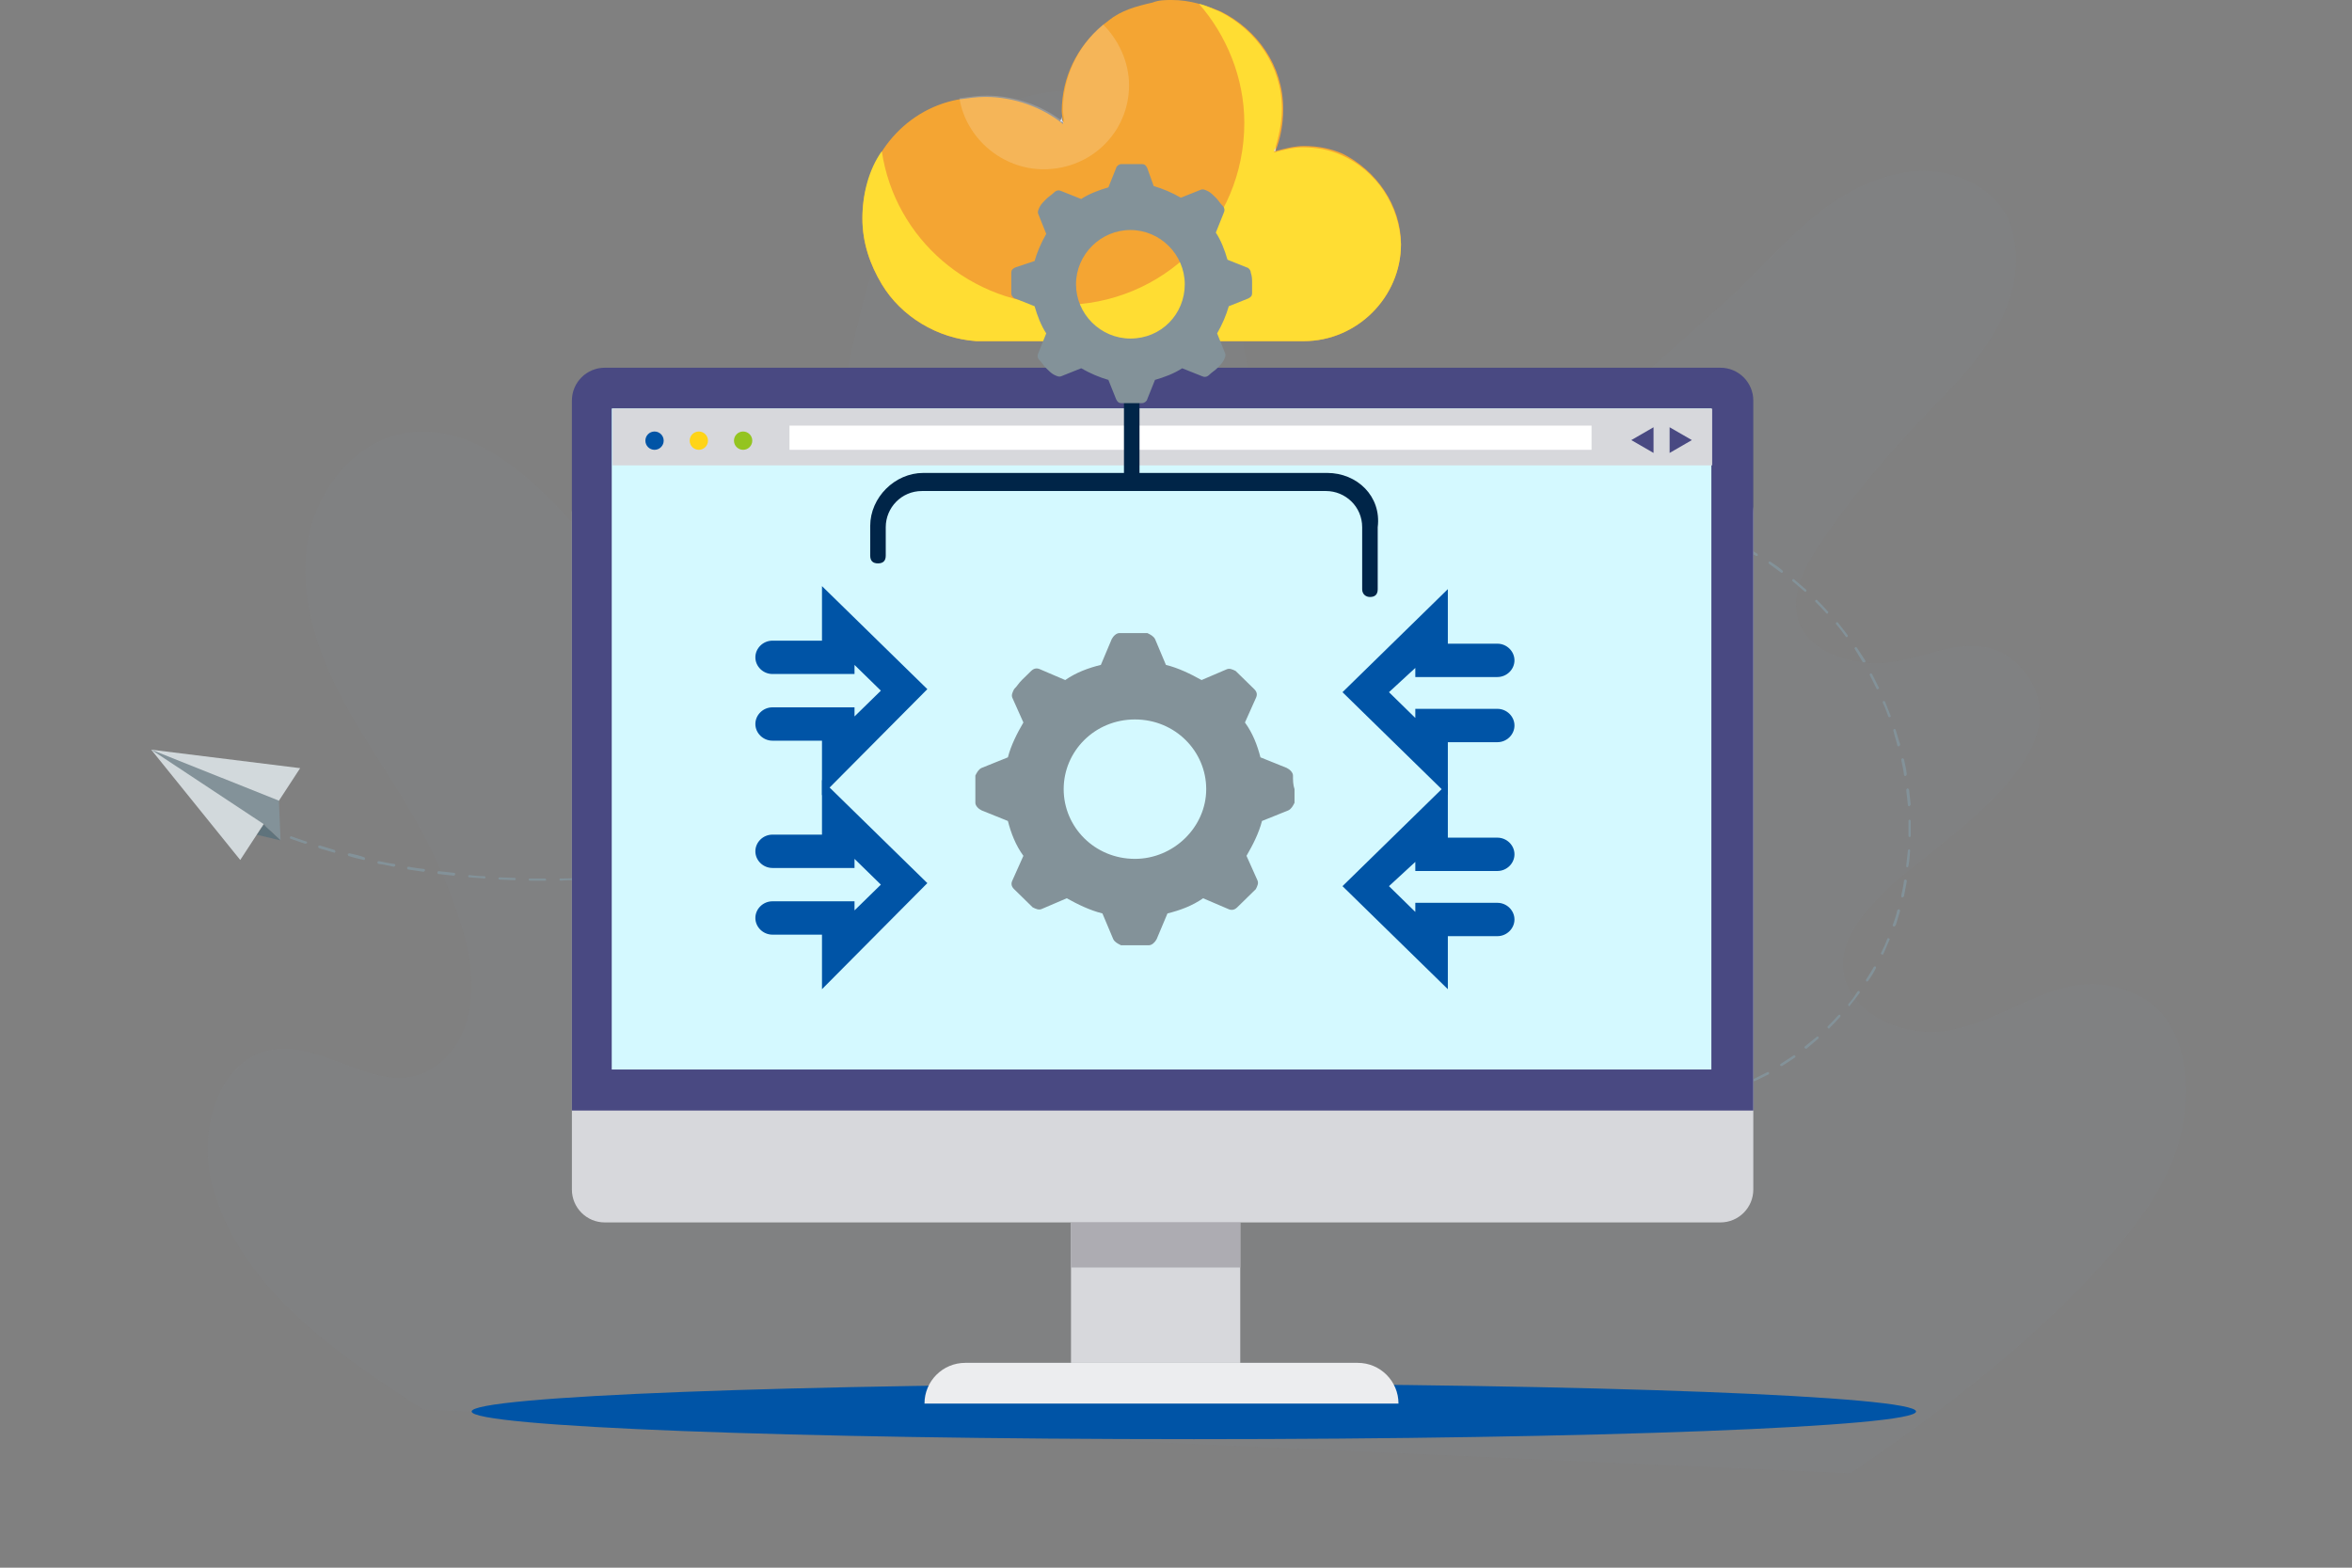 <svg width="420" height="280" viewBox="0 0 420 280" fill="none" xmlns="http://www.w3.org/2000/svg">
<rect x="0" y="0" width="420" height="280" fill="#808080" stroke="none"/>
<g clip-path="url(#clip0_18062_8761)">
<path opacity="0.1" d="M75.601 251.754C59.821 241.604 42.834 229.864 37.926 211.756C35.31 202.103 38.814 189.058 48.69 187.478C57.988 185.991 67.533 195.665 75.966 191.477C85.543 186.721 85.236 174.48 82.572 165.838C80.701 159.769 78.231 153.884 75.209 148.297C70.744 140.043 65.096 132.465 60.771 124.136C56.446 115.807 53.447 106.364 54.877 97.089C56.308 87.814 63.088 78.935 72.337 77.342C83.213 75.468 93.135 83.546 100.62 91.657C106.869 98.427 114.217 107.98 123.752 110.093C133.445 112.242 142.128 102.171 145.609 94.042C149.972 83.857 149.837 72.391 152.268 61.707C155.004 49.683 159.233 32.945 169.29 25.115C177.786 18.502 185.196 14.806 196.416 16.848C212.753 19.821 217.503 36.78 220.239 50.896C222.643 63.295 223.221 78.059 233.085 87.396C236.202 90.345 240.34 91.959 244.469 93.126C263.234 98.434 280.093 78.837 292.766 67.551C297.598 63.249 302.429 58.946 307.26 54.644C317.43 45.587 325.648 33.303 340.154 30.78C347.935 29.426 357.125 33.288 359.239 40.9C362.354 52.13 355.33 62.245 347.852 69.922C339.526 78.469 331.754 87.064 325.06 97.04C322.155 101.369 319.349 106.767 321.417 111.553C322.615 114.327 325.289 116.246 328.145 117.233C335.071 119.626 339.219 118.12 345.804 116.35C351.222 114.894 356.559 114.535 360.685 119.039C374.488 134.105 344.696 151.012 336.558 159.26C333.012 162.854 329.235 166.968 329.122 172.015C328.932 180.529 339.515 185.561 347.899 184.06C360.296 181.84 368.975 171.375 381.959 177.863C391.51 182.637 391.598 196.772 388.59 205.576C386.056 212.993 381.18 219.375 375.946 225.208C362.725 239.943 346.813 252.011 330.442 263.142" fill="#839299"/>
<path d="M313.3 193.1C313.2 193.1 313.1 193.1 313.1 193C313 192.9 313.1 192.8 313.2 192.7C314 192.3 314.8 191.9 315.6 191.5C315.7 191.4 315.8 191.5 315.9 191.6C316 191.7 315.9 191.8 315.8 191.9C315.1 192.2 314.3 192.7 313.3 193.1C313.4 193.1 313.4 193.1 313.3 193.1ZM318.1 190.4C318 190.4 318 190.4 317.9 190.3C317.8 190.2 317.9 190.1 318 190C318.8 189.5 319.5 189 320.3 188.5C320.4 188.4 320.5 188.5 320.6 188.6C320.7 188.7 320.6 188.8 320.5 188.9C319.8 189.4 319 189.9 318.2 190.4H318.1ZM322.5 187.3C322.4 187.3 322.4 187.3 322.3 187.2C322.2 187.1 322.2 187 322.3 186.9C323 186.3 323.7 185.8 324.4 185.2C324.5 185.1 324.6 185.1 324.7 185.2C324.8 185.3 324.8 185.4 324.7 185.5C324 186.1 323.3 186.7 322.6 187.3C322.6 187.3 322.6 187.3 322.5 187.3ZM326.6 183.7C326.5 183.7 326.5 183.7 326.4 183.6C326.3 183.5 326.3 183.4 326.4 183.3C327 182.7 327.7 182 328.3 181.3C328.4 181.2 328.5 181.2 328.6 181.3C328.7 181.4 328.7 181.5 328.6 181.6C328 182.3 327.4 182.9 326.7 183.6C326.7 183.7 326.7 183.7 326.6 183.7ZM330.2 179.7C330.1 179.7 330.1 179.7 330.1 179.6C330 179.5 330 179.4 330.1 179.3C330.7 178.6 331.2 177.9 331.7 177.1C331.8 177 331.9 177 332 177C332.1 177.1 332.1 177.2 332.1 177.3C331.6 178 331 178.8 330.4 179.5C330.4 179.6 330.3 179.7 330.2 179.7ZM333.4 175.3H333.3C333.2 175.2 333.2 175.1 333.2 175C333.7 174.2 334.2 173.5 334.6 172.7C334.7 172.6 334.8 172.6 334.9 172.6C335 172.7 335 172.8 335 172.9C334.6 173.7 334.1 174.5 333.6 175.2C333.6 175.2 333.5 175.3 333.4 175.3ZM336.1 170.5C335.9 170.4 335.8 170.3 335.9 170.2C336.3 169.4 336.7 168.6 337 167.7C337 167.6 337.2 167.5 337.3 167.6C337.4 167.6 337.5 167.8 337.4 167.9C337 168.7 336.7 169.6 336.3 170.4C336.3 170.5 336.2 170.5 336.1 170.5ZM338.2 165.5C338 165.4 337.9 165.3 338 165.2C338.3 164.4 338.6 163.5 338.8 162.6C338.8 162.5 339 162.4 339.1 162.4C339.2 162.4 339.3 162.6 339.3 162.7C339 163.6 338.8 164.5 338.5 165.3C338.4 165.4 338.3 165.5 338.2 165.5ZM339.7 160.3C339.5 160.3 339.5 160.1 339.5 160C339.7 159.1 339.9 158.2 340 157.3C340 157.2 340.1 157.1 340.3 157.1C340.4 157.1 340.5 157.2 340.5 157.4C340.3 158.3 340.2 159.2 340 160.1C339.9 160.2 339.8 160.3 339.7 160.3ZM97.3 157.3C96.4 157.3 95.5 157.3 94.6 157.3C94.5 157.3 94.4 157.2 94.4 157.1C94.4 157 94.5 156.9 94.6 156.9C95.5 156.9 96.4 156.9 97.3 156.9C97.4 156.9 97.5 157 97.5 157.1C97.6 157.2 97.5 157.3 97.3 157.3ZM100.1 157.3C100 157.3 99.9 157.2 99.9 157.1C99.9 157 100 156.9 100.1 156.9C101 156.9 101.9 156.9 102.8 156.8C102.9 156.8 103 156.9 103 157C103 157.1 102.9 157.2 102.8 157.2C101.9 157.2 101 157.2 100.1 157.3ZM91.9 157.2C91 157.2 90.1 157.1 89.2 157.1C89.1 157.1 89 157 89 156.9C89 156.8 89.1 156.7 89.2 156.7C90.1 156.7 91 156.8 91.9 156.8C92 156.8 92.1 156.9 92.1 157C92.1 157.1 92 157.2 91.9 157.2ZM105.5 157.1C105.4 157.1 105.3 157 105.3 156.9C105.3 156.8 105.4 156.7 105.5 156.7C106.4 156.7 107.3 156.6 108.2 156.6C108.3 156.6 108.4 156.7 108.4 156.8C108.4 156.9 108.3 157 108.2 157C107.3 157 106.4 157.1 105.5 157.1ZM86.5 156.9C85.6 156.8 84.7 156.8 83.8 156.7C83.7 156.7 83.6 156.6 83.6 156.5C83.6 156.4 83.7 156.3 83.8 156.3C84.7 156.4 85.6 156.5 86.5 156.5C86.6 156.5 86.7 156.6 86.7 156.7C86.7 156.8 86.6 156.9 86.5 156.9ZM110.9 156.8C110.8 156.8 110.7 156.7 110.7 156.6C110.7 156.5 110.8 156.4 110.9 156.4C111.8 156.3 112.7 156.3 113.6 156.2C113.7 156.2 113.8 156.3 113.8 156.4C113.8 156.5 113.7 156.6 113.6 156.6C112.8 156.7 111.9 156.7 110.9 156.8ZM81 156.4C80.1 156.3 79.2 156.2 78.3 156.1C78.2 156.1 78.1 156 78.1 155.8C78.1 155.7 78.2 155.6 78.4 155.6C79.3 155.7 80.2 155.8 81.1 155.9C81.2 155.9 81.3 156 81.3 156.1C81.2 156.3 81.2 156.4 81 156.4ZM116.4 156.3C116.3 156.3 116.2 156.2 116.2 156.1C116.2 156 116.3 155.9 116.4 155.9C117.3 155.8 118.2 155.7 119.1 155.6C119.2 155.6 119.3 155.7 119.4 155.8C119.5 155.9 119.3 156 119.2 156.1C118.2 156.2 117.3 156.3 116.4 156.3ZM121.8 155.7C121.7 155.7 121.6 155.6 121.6 155.5C121.6 155.4 121.7 155.3 121.8 155.2C122.7 155.1 123.6 155 124.5 154.9C124.6 154.9 124.7 155 124.8 155.1C124.8 155.2 124.7 155.3 124.6 155.4C123.6 155.5 122.7 155.6 121.8 155.7ZM75.6 155.7C74.7 155.6 73.8 155.4 72.9 155.3C72.8 155.3 72.7 155.2 72.7 155C72.7 154.9 72.8 154.8 73 154.8C73.9 155 74.8 155.1 75.7 155.2C75.8 155.2 75.9 155.3 75.9 155.5C75.8 155.6 75.7 155.7 75.6 155.7ZM127.2 155C127.1 155 127 154.9 127 154.8C127 154.7 127.1 154.6 127.2 154.5C128.1 154.4 129 154.2 129.9 154.1C130 154.1 130.1 154.2 130.2 154.3C130.2 154.4 130.1 154.5 130 154.6C129 154.7 128.1 154.9 127.2 155ZM340.6 154.9C340.4 154.9 340.4 154.8 340.4 154.6C340.5 153.7 340.6 152.8 340.7 151.9C340.7 151.8 340.8 151.7 340.9 151.7C341 151.7 341.1 151.8 341.1 151.9C341 152.8 341 153.7 340.8 154.6C340.8 154.8 340.7 154.9 340.6 154.9ZM70.3 154.8C69.4 154.6 68.5 154.4 67.6 154.3C67.5 154.3 67.4 154.2 67.4 154C67.4 153.9 67.5 153.8 67.7 153.8C68.6 154 69.5 154.2 70.4 154.3C70.5 154.3 70.6 154.4 70.6 154.6C70.5 154.7 70.4 154.8 70.3 154.8ZM132.5 154.2C132.4 154.2 132.3 154.1 132.3 154C132.3 153.9 132.4 153.8 132.5 153.7C133.4 153.5 134.3 153.4 135.2 153.2C135.3 153.2 135.4 153.3 135.5 153.4C135.5 153.5 135.4 153.6 135.3 153.7C134.4 153.9 133.5 154 132.5 154.2C132.6 154.2 132.6 154.2 132.5 154.2ZM65 153.6C64.9 153.6 64.9 153.6 65 153.6C64.1 153.4 63.2 153.2 62.3 152.9C62.2 152.9 62.1 152.7 62.1 152.6C62.1 152.5 62.3 152.4 62.4 152.4C63.3 152.6 64.2 152.8 65 153.1C65.1 153.1 65.2 153.3 65.2 153.4C65.1 153.6 65.1 153.6 65 153.6ZM137.9 153.2C137.8 153.2 137.7 153.1 137.7 153C137.7 152.9 137.8 152.8 137.9 152.7C138.8 152.5 139.7 152.4 140.6 152.2C140.7 152.2 140.8 152.3 140.9 152.4C140.9 152.5 140.8 152.6 140.7 152.7C139.7 152.9 138.8 153 137.9 153.2ZM59.7 152.3C58.8 152 57.9 151.8 57 151.5C56.9 151.5 56.8 151.3 56.8 151.2C56.8 151.1 57 151 57.1 151C58 151.3 58.8 151.5 59.7 151.8C59.8 151.8 59.9 152 59.9 152.1C59.9 152.2 59.8 152.3 59.7 152.3ZM143.2 152.1C143.1 152.1 143 152 143 151.9C143 151.8 143.1 151.7 143.2 151.6C144.1 151.4 145 151.2 145.9 151C146 151 146.1 151.1 146.2 151.2C146.2 151.3 146.1 151.4 146 151.5C145.1 151.8 144.2 151.9 143.2 152.1ZM148.5 151C148.4 151 148.3 150.9 148.3 150.8C148.3 150.7 148.3 150.6 148.5 150.5C149.4 150.3 150.3 150.1 151.1 149.9C151.2 149.9 151.3 149.9 151.4 150.1C151.4 150.2 151.4 150.3 151.2 150.4C150.4 150.6 149.5 150.8 148.5 151C148.6 151 148.6 151 148.5 151ZM54.5 150.7C53.6 150.4 52.7 150.1 51.9 149.8C51.8 149.8 51.7 149.6 51.8 149.5C51.8 149.4 52 149.3 52.1 149.4C52.9 149.7 53.8 150 54.7 150.3C54.8 150.3 54.9 150.5 54.8 150.6C54.7 150.6 54.6 150.7 54.5 150.7ZM153.8 149.7C153.7 149.7 153.6 149.6 153.6 149.5C153.6 149.4 153.6 149.3 153.8 149.2C154.7 149 155.6 148.8 156.4 148.5C156.5 148.5 156.6 148.5 156.7 148.7C156.7 148.8 156.7 148.9 156.5 149C155.7 149.3 154.8 149.5 153.8 149.7C153.9 149.7 153.9 149.7 153.8 149.7ZM341 149.5C340.9 149.5 340.8 149.4 340.8 149.3C340.8 148.9 340.8 148.6 340.8 148.2C340.8 147.7 340.8 147.1 340.8 146.6C340.8 146.5 340.9 146.4 341 146.4C341.1 146.4 341.2 146.5 341.2 146.6C341.2 147.1 341.2 147.7 341.2 148.2C341.2 148.6 341.2 148.9 341.2 149.3C341.2 149.4 341.1 149.5 341 149.5ZM49.4 148.8C49.3 148.8 49.3 148.8 49.4 148.8C48.5 148.5 47.6 148.1 46.8 147.8C46.7 147.8 46.6 147.6 46.7 147.5C46.7 147.4 46.9 147.3 47 147.4C47.8 147.7 48.7 148.1 49.5 148.4C49.6 148.4 49.7 148.6 49.6 148.7C49.5 148.8 49.5 148.8 49.4 148.8ZM159.1 148.4C159 148.4 158.9 148.3 158.9 148.2C158.9 148.1 158.9 148 159.1 147.9C160 147.7 160.9 147.4 161.7 147.2C161.8 147.2 161.9 147.2 162 147.4C162 147.5 162 147.6 161.8 147.7C160.9 147.9 160.1 148.1 159.1 148.4ZM164.4 147C164.3 147 164.2 146.9 164.2 146.8C164.2 146.7 164.2 146.6 164.4 146.5C165.3 146.3 166.1 146 167 145.8C167.1 145.8 167.2 145.8 167.3 146C167.3 146.1 167.3 146.2 167.1 146.3C166.2 146.5 165.3 146.7 164.4 147ZM44.3 146.8C43.4 146.4 42.5 146 41.7 145.6C41.6 145.5 41.5 145.4 41.6 145.3C41.7 145.2 41.8 145.1 41.9 145.2C42.7 145.6 43.5 146 44.4 146.3C44.5 146.4 44.6 146.5 44.5 146.6C44.5 146.7 44.4 146.8 44.3 146.8ZM169.6 145.5C169.5 145.5 169.4 145.4 169.4 145.3C169.4 145.2 169.4 145.1 169.6 145C170.5 144.7 171.3 144.5 172.2 144.2C172.3 144.2 172.4 144.2 172.5 144.3C172.5 144.4 172.5 144.5 172.4 144.6C171.4 144.9 170.5 145.2 169.6 145.5ZM39.4 144.5H39.3C38.8 144.2 38.2 144 37.7 143.7C37.6 143.6 37.5 143.5 37.6 143.4C37.7 143.3 37.8 143.2 37.9 143.3C38.4 143.6 39 143.9 39.5 144.1C39.6 144.2 39.7 144.3 39.6 144.4C39.6 144.4 39.5 144.5 39.4 144.5ZM340.9 144C340.8 144 340.7 143.9 340.7 143.8C340.6 142.9 340.5 142 340.4 141.1C340.4 141 340.5 140.9 340.6 140.8C340.7 140.8 340.8 140.9 340.9 141C341 141.9 341.1 142.8 341.2 143.7C341.1 143.9 341 144 340.9 144ZM174.8 143.9C174.7 143.9 174.6 143.8 174.6 143.7C174.6 143.6 174.6 143.5 174.7 143.4C175.6 143.1 176.4 142.8 177.3 142.5C177.4 142.5 177.5 142.5 177.6 142.6C177.6 142.7 177.6 142.8 177.5 142.9C176.6 143.3 175.7 143.6 174.8 143.9ZM180 142.1C179.9 142.1 179.8 142 179.8 141.9C179.8 141.8 179.8 141.7 179.9 141.6C180.8 141.3 181.6 141 182.4 140.7C182.5 140.7 182.6 140.7 182.7 140.8C182.7 140.9 182.7 141 182.6 141.1C181.7 141.5 180.9 141.8 180 142.1ZM185 140.2C184.9 140.2 184.8 140.1 184.8 140.1C184.8 140 184.8 139.9 184.9 139.8C185.7 139.5 186.6 139.1 187.4 138.8C187.5 138.8 187.6 138.8 187.7 138.9C187.7 139 187.7 139.1 187.6 139.2C186.8 139.5 186 139.8 185 140.2C185.1 140.2 185.1 140.2 185 140.2ZM340.2 138.6C340.1 138.6 340 138.5 340 138.4C339.9 137.5 339.7 136.6 339.5 135.7C339.5 135.6 339.6 135.5 339.7 135.4C339.8 135.4 339.9 135.5 340 135.6C340.2 136.5 340.4 137.4 340.5 138.3C340.4 138.5 340.4 138.6 340.2 138.6ZM190 138C189.9 138 189.8 138 189.8 137.9C189.7 137.8 189.8 137.7 189.9 137.6C190.7 137.2 191.6 136.8 192.4 136.4C192.5 136.3 192.6 136.4 192.7 136.5C192.8 136.6 192.7 136.7 192.6 136.8C191.8 137.2 191 137.6 190 138C190.1 138 190.1 138 190 138ZM194.9 135.6C194.8 135.6 194.7 135.6 194.7 135.5C194.6 135.4 194.7 135.3 194.8 135.2C195.6 134.8 196.4 134.3 197.2 133.9C197.3 133.8 197.4 133.9 197.5 134C197.6 134.1 197.5 134.2 197.4 134.3C196.6 134.7 195.8 135.2 195 135.6H194.9ZM339 133.3C338.9 133.3 338.8 133.2 338.8 133.1C338.6 132.2 338.3 131.4 338.1 130.5C338.1 130.4 338.1 130.3 338.2 130.2C338.3 130.2 338.4 130.2 338.5 130.3C338.8 131.2 339 132.1 339.3 132.9C339.3 133.2 339.2 133.3 339 133.3C339.1 133.3 339.1 133.3 339 133.3ZM199.6 132.9C199.5 132.9 199.4 132.9 199.4 132.8C199.3 132.7 199.4 132.6 199.5 132.5C200.3 132 201 131.6 201.8 131.1C201.9 131 202 131.1 202.1 131.2C202.2 131.3 202.1 131.4 202 131.5C201.2 132 200.4 132.5 199.7 133C199.7 132.9 199.7 132.9 199.6 132.9ZM204.2 130C204.1 130 204.1 130 204 129.9C203.9 129.8 204 129.7 204.1 129.6C204.8 129.1 205.6 128.6 206.3 128C206.4 127.9 206.5 128 206.6 128.1C206.7 128.2 206.6 128.3 206.5 128.4C205.8 128.9 205 129.5 204.3 130C204.3 130 204.3 130 204.2 130ZM337.4 128.1C337.3 128.1 337.2 128 337.2 128C336.9 127.1 336.6 126.3 336.2 125.5C336.2 125.4 336.2 125.3 336.3 125.2C336.4 125.2 336.5 125.2 336.6 125.3C336.9 126.1 337.3 127 337.6 127.8C337.7 127.9 337.6 128.1 337.4 128.1ZM208.6 126.8C208.5 126.8 208.5 126.8 208.4 126.7C208.3 126.6 208.3 126.5 208.4 126.4C209.1 125.9 209.8 125.3 210.6 124.8C210.7 124.7 210.8 124.7 210.9 124.8C211 124.9 211 125 210.9 125.1C210.2 125.7 209.5 126.2 208.7 126.7C208.7 126.8 208.7 126.8 208.6 126.8ZM212.9 123.5C212.8 123.5 212.8 123.5 212.7 123.4C212.6 123.3 212.6 123.2 212.7 123.1C213.4 122.5 214.1 122 214.8 121.4C214.9 121.3 215 121.3 215.1 121.4C215.2 121.5 215.2 121.6 215.1 121.7C214.4 122.3 213.7 122.8 213 123.4C213 123.5 213 123.5 212.9 123.5ZM335.3 123.1C335.2 123.1 335.1 123.1 335.1 123C334.7 122.2 334.3 121.4 333.9 120.6C333.8 120.5 333.9 120.4 334 120.3C334.1 120.2 334.2 120.3 334.3 120.4C334.7 121.2 335.1 122 335.5 122.8C335.6 122.9 335.5 123 335.3 123.1C335.4 123.1 335.4 123.1 335.3 123.1ZM217.2 120.1C217.1 120.1 217.1 120.1 217 120C216.9 119.9 216.9 119.8 217 119.7L219.1 118C219.2 117.9 219.3 117.9 219.4 118C219.5 118.1 219.5 118.2 219.4 118.3L217.3 120C217.3 120.1 217.2 120.1 217.2 120.1ZM332.8 118.3C332.7 118.3 332.6 118.3 332.6 118.2C332.1 117.4 331.7 116.7 331.2 115.9C331.1 115.8 331.2 115.7 331.3 115.6C331.4 115.5 331.5 115.6 331.6 115.7C332.1 116.5 332.6 117.2 333.1 118C333.2 118.1 333.1 118.2 333 118.3C332.9 118.3 332.8 118.3 332.8 118.3ZM221.4 116.7C221.3 116.7 221.3 116.7 221.2 116.6C221.1 116.5 221.1 116.4 221.2 116.3C221.9 115.7 222.6 115.2 223.3 114.6C223.4 114.5 223.5 114.5 223.6 114.6C223.7 114.7 223.7 114.8 223.6 114.9C222.9 115.5 222.2 116 221.5 116.6C221.5 116.6 221.5 116.7 221.4 116.7ZM329.8 113.8C329.7 113.8 329.7 113.8 329.6 113.7C329.5 113.6 329.4 113.4 329.3 113.3C328.9 112.7 328.4 112.1 327.9 111.5C327.8 111.4 327.8 111.3 327.9 111.2C328 111.1 328.1 111.1 328.2 111.2C328.7 111.8 329.1 112.4 329.6 113C329.7 113.1 329.8 113.3 329.9 113.4C330 113.5 330 113.6 329.9 113.7C329.8 113.8 329.8 113.8 329.8 113.8ZM225.7 113.3C225.6 113.3 225.6 113.3 225.5 113.2C225.4 113.1 225.4 113 225.5 112.9C226.2 112.3 226.9 111.8 227.6 111.2C227.7 111.1 227.8 111.1 227.9 111.2C228 111.3 228 111.4 227.9 111.5C227.2 112.1 226.5 112.6 225.8 113.2L225.7 113.3ZM230 109.9C229.9 109.9 229.9 109.9 229.8 109.8C229.7 109.7 229.7 109.6 229.8 109.5C230.5 109 231.3 108.4 232 107.9C232.1 107.8 232.2 107.9 232.3 108C232.4 108.1 232.3 108.2 232.2 108.3C231.5 108.8 230.7 109.4 230 109.9ZM326.3 109.6C326.2 109.6 326.2 109.6 326.1 109.5C325.5 108.8 324.9 108.2 324.2 107.5C324.1 107.4 324.1 107.3 324.2 107.2C324.3 107.1 324.4 107.1 324.5 107.2C325.1 107.8 325.8 108.5 326.4 109.2C326.5 109.3 326.5 109.4 326.4 109.5C326.4 109.6 326.3 109.6 326.3 109.6ZM234.4 106.8C234.3 106.8 234.3 106.8 234.2 106.7C234.1 106.6 234.2 106.5 234.3 106.4C235.1 105.9 235.8 105.4 236.6 104.9C236.7 104.8 236.8 104.9 236.9 105C237 105.1 236.9 105.2 236.8 105.3C236 105.8 235.3 106.3 234.5 106.8C234.5 106.8 234.5 106.8 234.4 106.8ZM322.4 105.7C322.3 105.7 322.3 105.7 322.2 105.6C321.5 105 320.8 104.4 320.1 103.8C320 103.7 320 103.6 320.1 103.5C320.2 103.4 320.3 103.4 320.4 103.5C321.1 104.1 321.8 104.7 322.5 105.3C322.6 105.4 322.6 105.5 322.5 105.6C322.6 105.7 322.5 105.7 322.4 105.7ZM239 103.8C238.9 103.8 238.8 103.8 238.8 103.7C238.7 103.6 238.8 103.5 238.9 103.4C239.7 102.9 240.5 102.5 241.2 102C241.3 101.9 241.4 102 241.5 102.1C241.6 102.2 241.5 102.3 241.4 102.4C240.6 102.9 239.8 103.3 239.1 103.8H239ZM318.2 102.3H318.1C317.4 101.8 316.6 101.2 315.9 100.7C315.8 100.6 315.8 100.5 315.8 100.4C315.9 100.3 316 100.3 316.1 100.3C316.9 100.8 317.6 101.3 318.3 101.9C318.4 102 318.4 102.1 318.3 102.2C318.4 102.3 318.3 102.3 318.2 102.3ZM243.7 101.1C243.6 101.1 243.5 101.1 243.5 101C243.4 100.9 243.5 100.8 243.6 100.7C244.4 100.3 245.2 99.8 246 99.4C246.1 99.3 246.2 99.4 246.3 99.5C246.4 99.6 246.3 99.7 246.2 99.8C245.4 100.2 244.6 100.6 243.8 101.1H243.7ZM313.7 99.3H313.6C312.8 98.8 312 98.4 311.2 97.9C311.1 97.8 311 97.7 311.1 97.6C311.2 97.5 311.3 97.4 311.4 97.5C312.2 97.9 313 98.4 313.8 98.9C313.9 99 313.9 99.1 313.9 99.2C313.9 99.2 313.8 99.3 313.7 99.3ZM248.5 98.6C248.4 98.6 248.3 98.6 248.3 98.5C248.2 98.4 248.3 98.3 248.4 98.2C249.2 97.8 250.1 97.4 250.9 97.1C251 97 251.1 97.1 251.2 97.2C251.3 97.3 251.2 97.4 251.1 97.5C250.3 97.8 249.4 98.2 248.5 98.6C248.6 98.6 248.6 98.6 248.5 98.6ZM308.9 96.7C308 96.3 307.2 95.9 306.3 95.5C306.2 95.5 306.1 95.3 306.2 95.2C306.2 95.1 306.4 95 306.5 95.1C307.3 95.5 308.2 95.8 309 96.2C309.1 96.3 309.2 96.4 309.1 96.5C309.1 96.6 309 96.7 308.9 96.7ZM253.5 96.4C253.4 96.4 253.3 96.3 253.3 96.3C253.3 96.2 253.3 96.1 253.4 96C254.2 95.7 255.1 95.3 255.9 95C256 95 256.1 95 256.2 95.1C256.2 95.2 256.2 95.3 256.1 95.4C255.3 95.7 254.4 96.1 253.5 96.4ZM258.6 94.5C258.5 94.5 258.4 94.4 258.4 94.3C258.4 94.2 258.4 94.1 258.5 94C259.4 93.7 260.2 93.4 261.1 93.2C261.2 93.2 261.3 93.2 261.4 93.4C261.4 93.5 261.4 93.6 261.2 93.7C260.4 93.9 259.5 94.2 258.6 94.5ZM303.9 94.5C303 94.2 302.1 93.9 301.3 93.6C301.2 93.6 301.1 93.4 301.2 93.3C301.2 93.2 301.4 93.1 301.5 93.2C302.4 93.5 303.2 93.8 304.1 94.1C304.2 94.1 304.3 94.3 304.2 94.4C304.1 94.4 304 94.5 303.9 94.5ZM263.8 92.9C263.7 92.9 263.6 92.8 263.6 92.7C263.6 92.6 263.6 92.5 263.8 92.4C264.7 92.2 265.6 91.9 266.4 91.7C266.5 91.7 266.6 91.7 266.7 91.9C266.7 92 266.7 92.1 266.5 92.2C265.6 92.5 264.8 92.7 263.8 92.9ZM298.8 92.8C298.7 92.8 298.7 92.8 298.8 92.8C297.9 92.5 297 92.3 296.1 92.1C296 92.1 295.9 91.9 295.9 91.8C295.9 91.7 296.1 91.6 296.2 91.6C297.1 91.8 298 92 298.8 92.3C298.9 92.3 299 92.5 299 92.6C299 92.7 298.9 92.8 298.8 92.8ZM269.1 91.7C269 91.7 268.9 91.6 268.9 91.5C268.9 91.4 269 91.3 269.1 91.2C270 91 270.9 90.9 271.8 90.7C271.9 90.7 272 90.8 272.1 90.9C272.1 91 272 91.1 271.9 91.2C271 91.4 270.1 91.6 269.1 91.7ZM293.5 91.6C292.6 91.4 291.7 91.3 290.8 91.2C290.7 91.2 290.6 91.1 290.6 90.9C290.6 90.8 290.7 90.7 290.9 90.7C291.8 90.8 292.7 91 293.6 91.1C293.7 91.1 293.8 91.2 293.8 91.4C293.7 91.5 293.6 91.6 293.5 91.6ZM274.5 90.9C274.4 90.9 274.3 90.8 274.3 90.7C274.3 90.6 274.4 90.5 274.5 90.4C275.4 90.3 276.3 90.2 277.2 90.1C277.3 90.1 277.4 90.2 277.4 90.3C277.4 90.4 277.3 90.5 277.2 90.5C276.3 90.7 275.4 90.8 274.5 90.9ZM288.1 90.8C287.2 90.7 286.3 90.6 285.4 90.6C285.3 90.6 285.2 90.5 285.2 90.4C285.2 90.3 285.3 90.2 285.4 90.2C286.3 90.2 287.2 90.3 288.1 90.4C288.2 90.4 288.3 90.5 288.3 90.6C288.3 90.7 288.2 90.8 288.1 90.8ZM279.9 90.5C279.8 90.5 279.7 90.4 279.7 90.3C279.7 90.2 279.8 90.1 279.9 90.1C280.8 90.1 281.7 90.1 282.6 90.1C282.7 90.1 282.8 90.2 282.8 90.3C282.8 90.4 282.7 90.5 282.6 90.5C281.7 90.5 280.8 90.5 279.9 90.5Z" fill="#839299"/>
<path d="M213.186 257.046C284.413 257.046 342.154 254.832 342.154 252.102C342.154 249.372 284.413 247.158 213.186 247.158C141.959 247.158 84.219 249.372 84.219 252.102C84.219 254.832 141.959 257.046 213.186 257.046Z" fill="#0054A6"/>
<path d="M307.219 218.333H107.996C104.754 218.333 102.125 215.704 102.125 212.462V91.535C102.125 88.293 104.754 85.664 107.996 85.664H307.219C310.461 85.664 313.09 88.293 313.09 91.535V212.462C313.09 215.704 310.462 218.333 307.219 218.333Z" fill="#D7D8DC"/>
<path d="M313.09 198.348H102.125V71.55C102.125 68.307 104.754 65.679 107.996 65.679H307.219C310.461 65.679 313.09 68.307 313.09 71.55L313.09 198.348Z" fill="#494982"/>
<path d="M305.602 191.022V72.955L109.239 72.955L109.239 191.022L305.602 191.022Z" fill="#D4F9FF"/>
<path d="M305.745 72.98H109.383V83.115H305.745V72.98Z" fill="#D7D8DC"/>
<path d="M118.515 78.705C118.515 79.608 117.783 80.34 116.881 80.34C115.978 80.34 115.246 79.608 115.246 78.705C115.246 77.802 115.978 77.07 116.881 77.07C117.783 77.07 118.515 77.802 118.515 78.705Z" fill="#0054A6"/>
<path d="M126.426 78.705C126.426 79.608 125.694 80.34 124.791 80.34C123.888 80.34 123.156 79.608 123.156 78.705C123.156 77.802 123.888 77.07 124.791 77.07C125.694 77.07 126.426 77.802 126.426 78.705Z" fill="#FFD417"/>
<path d="M134.336 78.705C134.336 79.608 133.604 80.34 132.701 80.34C131.798 80.34 131.066 79.608 131.066 78.705C131.066 77.802 131.798 77.07 132.701 77.07C133.604 77.07 134.336 77.802 134.336 78.705Z" fill="#94C420"/>
<path d="M284.206 76.016H140.98V80.34H284.206V76.016Z" fill="white"/>
<path d="M302.119 78.603L298.148 76.311V80.895L302.119 78.603Z" fill="#494982"/>
<path d="M291.305 78.603L295.275 76.311V80.895L291.305 78.603Z" fill="#494982"/>
<path d="M221.474 218.332H191.25V243.415H221.474V218.332Z" fill="#D7D8DC"/>
<path d="M221.474 218.332H191.25V226.385H221.474V218.332Z" fill="#ADACB2"/>
<path d="M249.73 250.693H165.086C165.086 246.674 168.345 243.415 172.364 243.415H242.452C246.472 243.415 249.73 246.674 249.73 250.693Z" fill="#ECEDEF"/>
<path d="M258.544 142.032L239.73 123.628L258.544 105.224V114.967H267.397C269.057 114.967 270.44 116.32 270.44 117.944C270.44 119.568 269.057 120.921 267.397 120.921H252.734V119.298L248.03 123.628L252.734 128.229V126.605H267.397C269.057 126.605 270.44 127.958 270.44 129.582C270.44 131.206 269.057 132.56 267.397 132.56H258.544V142.032Z" fill="#0054A6"/>
<path d="M258.544 176.677L239.73 158.273L258.544 139.868V149.612H267.397C269.057 149.612 270.44 150.965 270.44 152.589C270.44 154.213 269.057 155.566 267.397 155.566H252.734V153.942L248.03 158.273L252.734 162.874V161.25H267.397C269.057 161.25 270.44 162.603 270.44 164.227C270.44 165.851 269.057 167.204 267.397 167.204H258.544V176.677Z" fill="#0054A6"/>
<path d="M146.783 142.034V132.29H137.93C136.27 132.29 134.887 130.937 134.887 129.313C134.887 127.689 136.27 126.336 137.93 126.336H152.593V127.96L157.297 123.359L152.593 118.758V120.381H137.93C136.27 120.381 134.887 119.028 134.887 117.404C134.887 115.78 136.27 114.427 137.93 114.427H146.783V104.684L165.597 123.088L146.783 142.034Z" fill="#0054A6"/>
<path d="M146.783 176.677V166.934H137.93C136.27 166.934 134.887 165.58 134.887 163.956C134.887 162.333 136.27 160.979 137.93 160.979H152.593V162.603L157.297 158.002L152.593 153.401V155.025H137.93C136.27 155.025 134.887 153.672 134.887 152.048C134.887 150.424 136.27 149.071 137.93 149.071H146.783V139.327L165.597 157.731L146.783 176.677Z" fill="#0054A6"/>
<path d="M230.889 138.514C230.889 137.972 230.335 137.431 229.782 137.16L225.079 135.266C224.525 133.101 223.695 130.935 222.312 129.041L224.249 124.71C224.525 124.169 224.525 123.628 223.972 123.086C223.419 122.545 222.865 122.004 222.312 121.462C221.759 120.921 221.205 120.38 220.652 119.839C220.099 119.568 219.545 119.297 218.992 119.568L214.565 121.462C212.629 120.38 210.415 119.297 208.202 118.756L206.265 114.155C205.989 113.614 205.435 113.343 204.882 113.072C204.052 113.072 203.222 113.072 202.392 113.072C201.562 113.072 200.732 113.072 199.902 113.072C199.349 113.072 198.795 113.614 198.519 114.155L196.582 118.756C194.369 119.297 192.155 120.109 190.219 121.462L185.792 119.568C185.239 119.297 184.685 119.297 184.132 119.839C183.579 120.38 183.025 120.921 182.472 121.462C181.919 122.004 181.642 122.545 181.089 123.086C180.812 123.628 180.535 124.169 180.812 124.71L182.749 129.041C181.642 130.935 180.535 133.101 179.982 135.266L175.279 137.16C174.725 137.431 174.449 137.972 174.172 138.514C174.172 139.326 174.172 140.137 174.172 140.949C174.172 141.761 174.172 142.573 174.172 143.385C174.172 143.927 174.725 144.468 175.279 144.739L179.982 146.633C180.535 148.798 181.365 150.964 182.749 152.858L180.812 157.189C180.535 157.73 180.535 158.271 181.089 158.812C181.642 159.354 182.195 159.895 182.749 160.436C183.302 160.978 183.855 161.519 184.409 162.06C184.962 162.331 185.515 162.602 186.069 162.331L190.495 160.436C192.432 161.519 194.645 162.602 196.859 163.143L198.795 167.744C199.072 168.285 199.625 168.556 200.179 168.827C201.009 168.827 201.839 168.827 202.669 168.827C203.499 168.827 204.329 168.827 205.159 168.827C205.712 168.827 206.265 168.285 206.542 167.744L208.479 163.143C210.692 162.602 212.905 161.79 214.842 160.436L219.269 162.331C219.822 162.602 220.375 162.602 220.929 162.06C221.482 161.519 222.035 160.978 222.589 160.436C223.142 159.895 223.695 159.354 224.249 158.812C224.525 158.271 224.802 157.73 224.525 157.189L222.589 152.858C223.695 150.964 224.802 148.798 225.355 146.633L230.059 144.739C230.612 144.468 230.889 143.927 231.165 143.385C231.165 142.573 231.165 141.761 231.165 140.949C230.889 140.137 230.889 139.326 230.889 138.514ZM202.669 153.399C195.475 153.399 189.942 147.716 189.942 140.949C189.942 134.183 195.475 128.499 202.669 128.499C209.862 128.499 215.395 134.183 215.395 140.949C215.395 147.716 209.585 153.399 202.669 153.399Z" fill="#839299"/>
<path d="M237.003 84.469H203.481V71.545C203.481 70.622 202.788 70.16 202.094 70.16C201.17 70.16 200.707 70.853 200.707 71.545V84.469H164.873C159.787 84.469 155.395 88.854 155.395 93.931V99.239C155.395 100.163 155.857 100.624 156.782 100.624C157.706 100.624 158.169 100.163 158.169 99.239V94.162C158.169 90.7 160.943 87.7 164.642 87.7H236.772C240.24 87.7 243.245 90.469 243.245 94.162V105.24C243.245 106.163 243.939 106.625 244.633 106.625C245.557 106.625 246.02 106.163 246.02 105.24V94.162C246.713 88.623 242.321 84.469 237.003 84.469Z" fill="#002548"/>
<path d="M250.174 43.619C250.174 53.081 242.313 60.928 232.835 60.928H218.732H185.904H174.344C167.409 60.466 160.936 56.543 157.468 50.773C155.387 47.312 154 43.388 154 39.003C154 28.618 161.167 19.617 171.108 17.771C172.957 17.54 174.344 17.309 175.963 17.309C181.049 17.309 186.135 19.155 189.834 22.156C189.834 21.233 189.603 20.54 189.603 19.848C189.603 13.847 192.377 8.308 196.77 4.616C197.001 4.385 197.694 3.923 197.925 3.693C200.237 1.846 202.78 1.154 205.786 0.462C206.942 0 208.098 0 209.254 0C212.49 0 215.264 0.923 218.039 2.077C224.512 5.308 229.136 11.77 229.136 19.386V19.617C229.136 22.156 228.673 24.694 227.749 27.002C229.367 26.541 231.216 26.079 232.835 26.079C235.378 26.079 237.69 26.541 239.77 27.464C245.781 30.464 250.174 36.695 250.174 43.619Z" fill="#F4A533"/>
<g opacity="0.19">
<path d="M201.614 15.232C201.614 23.54 194.909 30.233 186.355 30.233C178.957 30.233 172.484 24.694 171.328 17.54C173.178 17.309 174.565 17.078 176.183 17.078C181.269 17.078 186.355 18.924 190.054 21.925C190.054 21.002 189.823 20.309 189.823 19.617C189.823 13.616 192.597 8.077 196.99 4.385C199.764 7.154 201.614 11.078 201.614 15.232Z" fill="#F9FAFB"/>
</g>
<path d="M250.174 43.617C250.174 53.079 242.313 60.926 232.835 60.926H218.732H185.904H174.344C167.409 60.465 160.936 56.541 157.468 50.771C155.387 47.31 154 43.386 154 39.001C154 34.616 155.156 30.231 157.468 27C159.78 42.694 173.42 54.464 189.603 54.464C207.635 54.464 222.2 40.155 222.2 21.923C222.2 13.845 218.963 6.229 214.109 0.69C215.264 0.921 216.652 1.614 217.808 2.075C224.281 5.306 228.904 11.768 228.904 19.384V19.615C228.904 22.154 228.211 24.923 227.517 27.231C229.136 26.77 230.985 26.308 232.603 26.308C235.147 26.308 237.458 26.77 239.539 27.693C245.781 30.462 249.942 36.693 250.174 43.617Z" fill="#FFDD33"/>
<path d="M190.036 21.924C189.805 21.924 189.805 21.693 189.344 21.693C189.344 21.462 189.575 21.231 189.575 20.77C189.575 21 189.575 21.693 190.036 21.924Z" fill="#DBE2F2"/>
<path d="M227.754 27.002H227.523C227.523 26.771 227.754 26.541 227.754 26.079V27.002Z" fill="#DBE2F2"/>
<path d="M223.355 48.697C223.355 48.235 222.893 47.774 222.662 47.774L219.194 46.389C218.732 44.773 218.038 42.927 217.113 41.542L218.501 38.081C218.732 37.619 218.732 37.157 218.269 36.696C217.807 36.234 217.576 35.773 217.113 35.311C216.651 34.849 216.189 34.388 215.726 34.157C215.264 33.926 214.802 33.696 214.339 33.926L210.871 35.311C209.253 34.388 207.635 33.696 206.016 33.234L204.861 30.003C204.629 29.541 204.398 29.311 203.936 29.311C203.242 29.311 202.78 29.311 202.086 29.311C201.393 29.311 200.93 29.311 200.237 29.311C199.774 29.311 199.312 29.772 199.312 30.003L197.925 33.465C196.307 33.926 194.457 34.619 193.07 35.542L189.602 34.157C189.14 33.926 188.677 33.926 188.215 34.388C187.753 34.849 187.29 35.08 186.828 35.542C186.366 36.003 185.903 36.465 185.672 36.926C185.441 37.388 185.21 37.85 185.441 38.311L186.828 41.773C185.903 43.389 185.21 45.004 184.747 46.62L181.279 47.774C180.817 48.004 180.586 48.235 180.586 48.697C180.586 49.389 180.586 49.851 180.586 50.543C180.586 51.235 180.586 51.697 180.586 52.389C180.586 52.851 181.048 53.312 181.279 53.312L184.747 54.697C185.21 56.313 185.903 58.159 186.828 59.544L185.441 63.006C185.21 63.467 185.21 63.929 185.672 64.39C186.134 64.852 186.366 65.314 186.828 65.775C187.29 66.237 187.753 66.698 188.215 66.929C188.677 67.16 189.14 67.391 189.602 67.16L193.07 65.775C194.688 66.698 196.307 67.391 197.925 67.852L199.312 71.314C199.543 71.775 199.774 72.006 200.237 72.006C200.93 72.006 201.393 72.006 202.086 72.006C202.78 72.006 203.242 72.006 203.936 72.006C204.398 72.006 204.861 71.545 204.861 71.314L206.248 67.852C207.866 67.391 209.715 66.698 211.103 65.775L214.57 67.16C215.033 67.391 215.495 67.391 215.958 66.929C216.42 66.467 216.882 66.237 217.345 65.775C217.807 65.314 218.269 64.852 218.501 64.39C218.732 63.929 218.963 63.467 218.732 63.006L217.345 59.544C218.269 57.928 218.963 56.313 219.425 54.697L222.893 53.312C223.355 53.082 223.587 52.851 223.587 52.389C223.587 51.697 223.587 51.235 223.587 50.543C223.587 49.851 223.587 49.389 223.355 48.697ZM201.855 60.467C196.538 60.467 192.145 56.082 192.145 50.774C192.145 45.466 196.538 41.081 201.855 41.081C207.172 41.081 211.565 45.466 211.565 50.774C211.565 56.082 207.404 60.467 201.855 60.467Z" fill="#839299"/>
<path d="M42.9 153.599L27 133.899L53.6 137.199L42.9 153.599Z" fill="#D2D9DC"/>
<path d="M27 133.899L47.1 147.199L50.1 150.099L49.8 142.999L27 133.899Z" fill="#839299"/>
<path d="M50.098 150.1L45.898 149.1L47.098 147.3L50.098 150.1Z" fill="#5F737C"/>
</g>
<defs>
<clipPath id="clip0_18062_8761">
<rect width="420" height="280" fill="white"/>
</clipPath>
</defs>
</svg>
